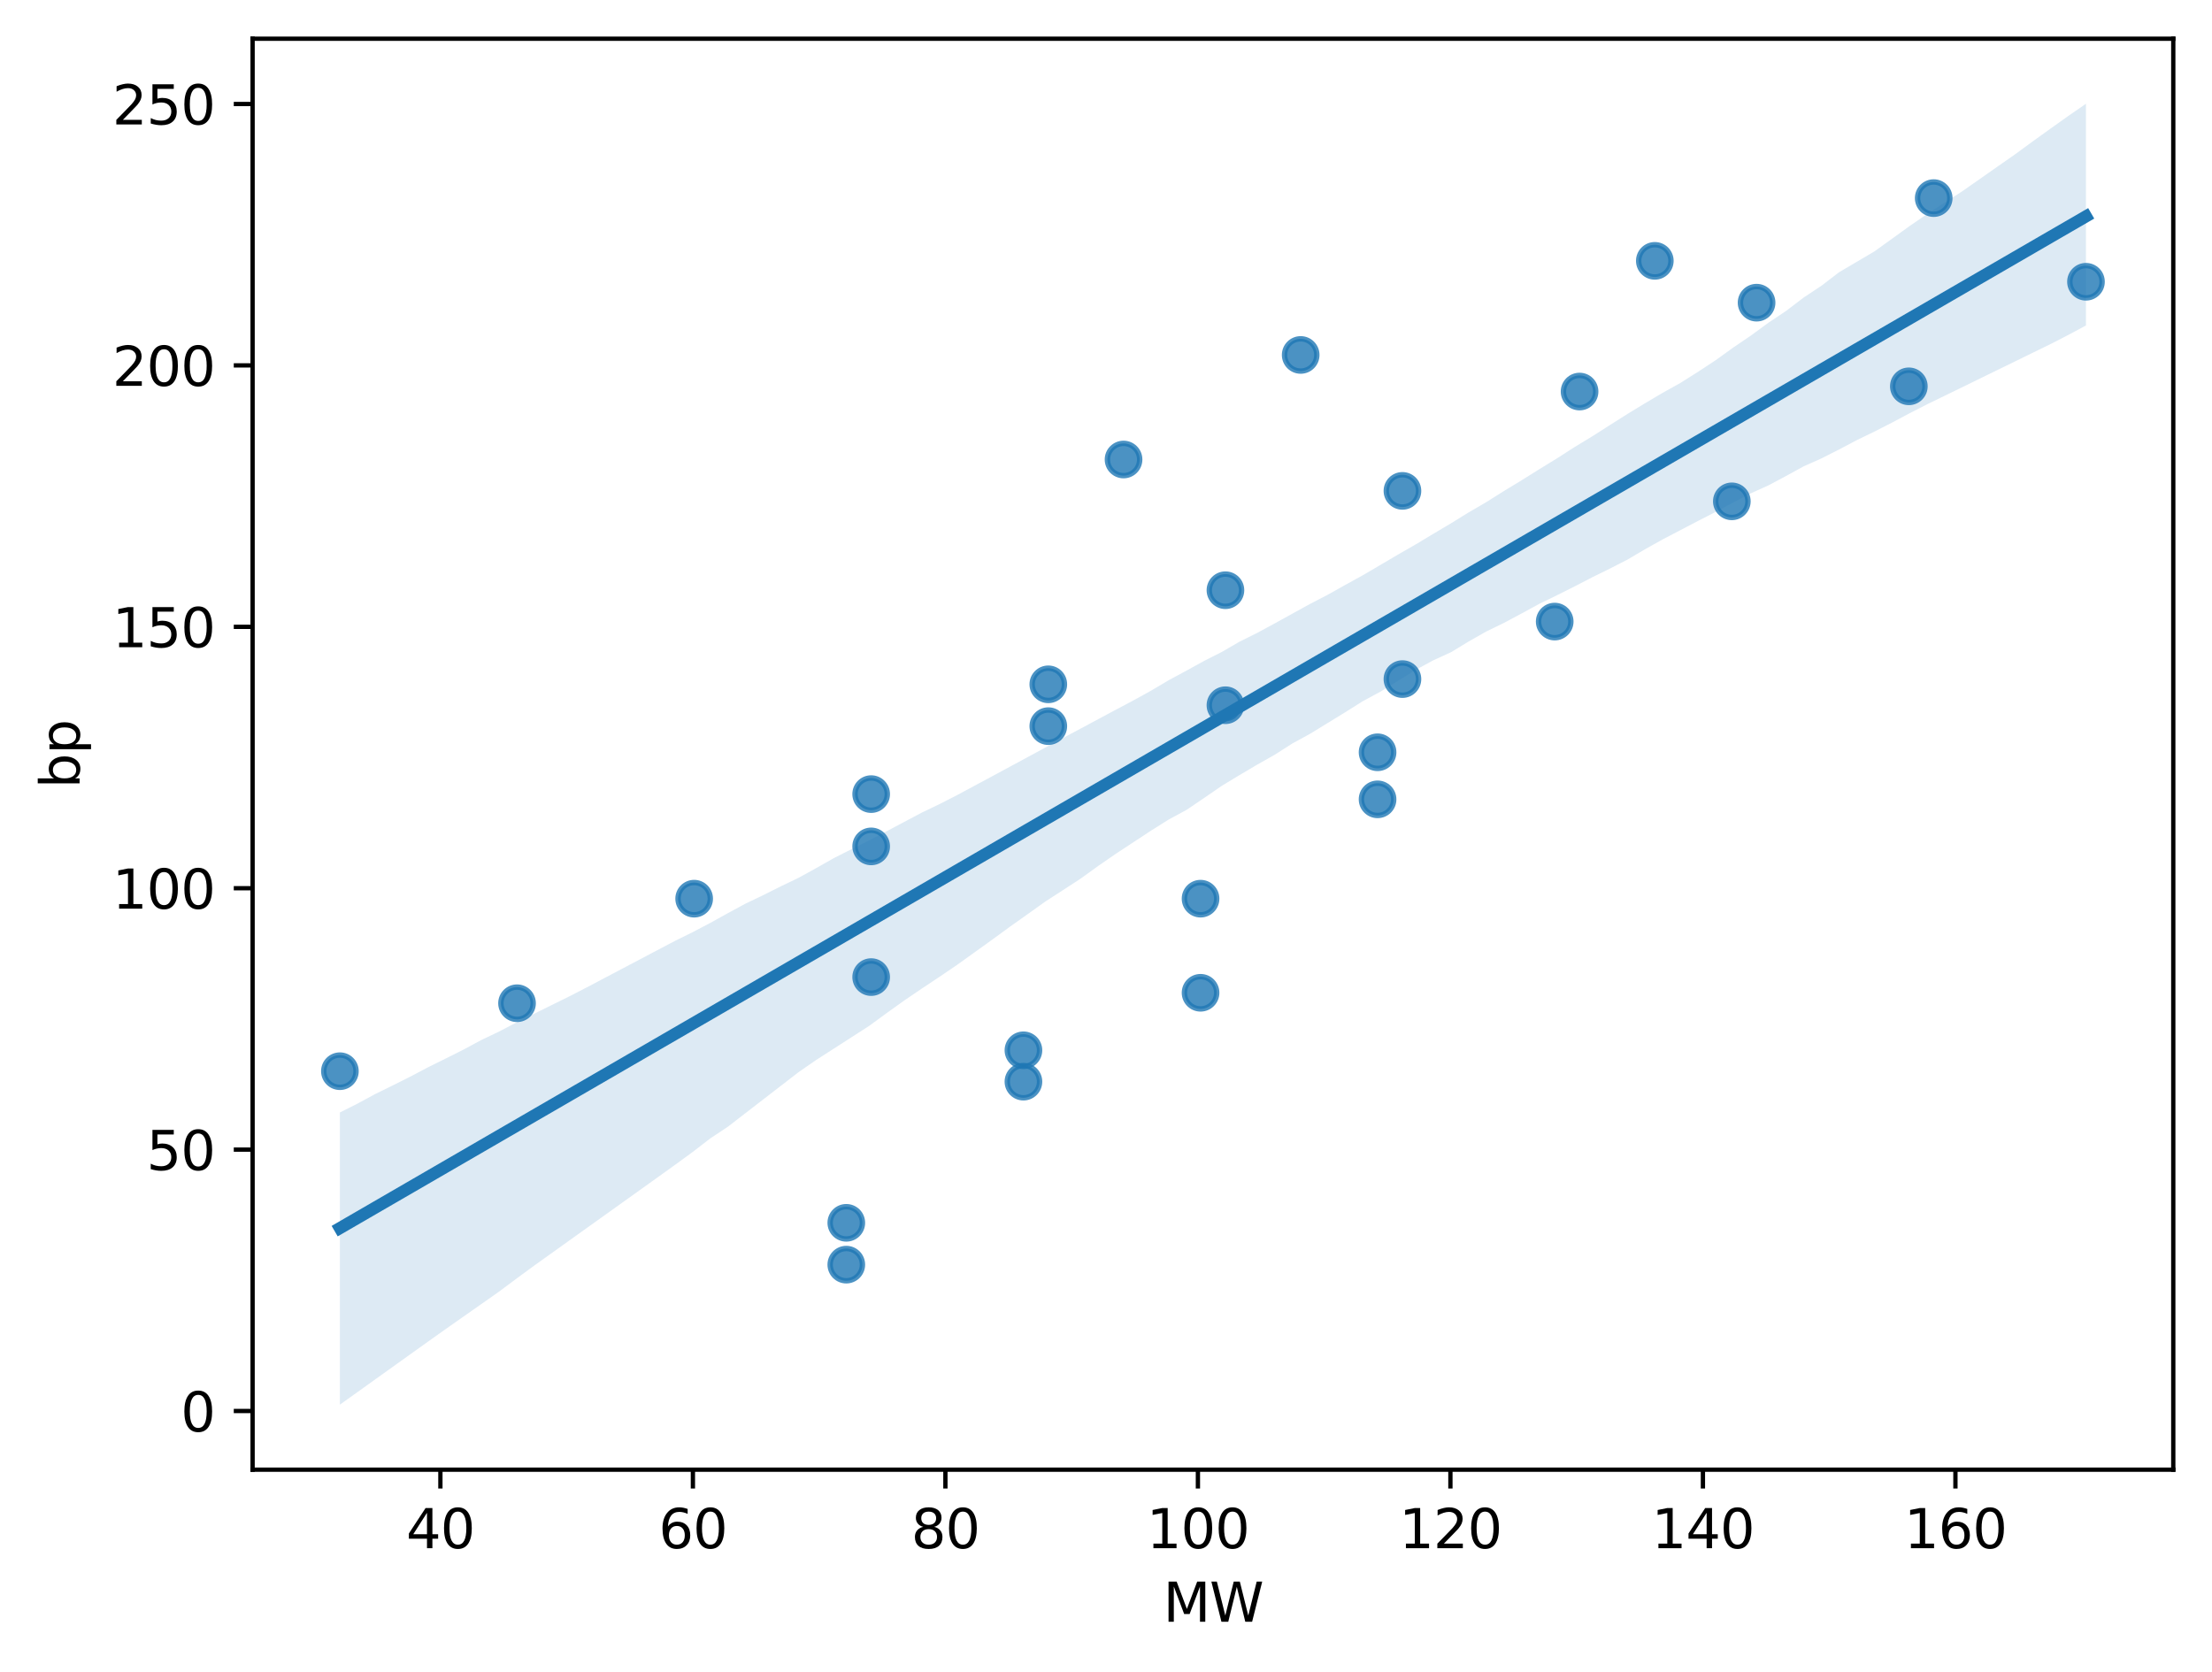 <?xml version="1.0" encoding="utf-8" standalone="no"?>
<!DOCTYPE svg PUBLIC "-//W3C//DTD SVG 1.1//EN"
  "http://www.w3.org/Graphics/SVG/1.1/DTD/svg11.dtd">
<svg xmlns:xlink="http://www.w3.org/1999/xlink" width="411.286pt" height="310.868pt" viewBox="0 0 411.286 310.868" xmlns="http://www.w3.org/2000/svg" version="1.1">
 <defs>
  <style type="text/css">*{stroke-linejoin: round; stroke-linecap: butt}</style>
 </defs>
 <g id="figure_1">
  <g id="patch_1">
   <path d="M 0 310.868 
L 411.286 310.868 
L 411.286 0 
L 0 0 
z
" style="fill: #ffffff"/>
  </g>
  <g id="axes_1">
   <g id="patch_2">
    <path d="M 46.966 273.312 
L 404.086 273.312 
L 404.086 7.2 
L 46.966 7.2 
z
" style="fill: #ffffff"/>
   </g>
   <g id="PathCollection_1">
    <defs>
     <path id="mb8e8251793" d="M 0 3 
C 0.796 3 1.559 2.684 2.121 2.121 
C 2.684 1.559 3 0.796 3 0 
C 3 -0.796 2.684 -1.559 2.121 -2.121 
C 1.559 -2.684 0.796 -3 0 -3 
C -0.796 -3 -1.559 -2.684 -2.121 -2.121 
C -2.684 -1.559 -3 -0.796 -3 0 
C -3 0.796 -2.684 1.559 -2.121 2.121 
C -1.559 2.684 -0.796 3 0 3 
z
" style="stroke: #1f77b4; stroke-opacity: 0.8"/>
    </defs>
    <g clip-path="url(#pd91bb78173)">
     <use xlink:href="#mb8e8251793" x="63.198" y="199.205" style="fill: #1f77b4; fill-opacity: 0.8; stroke: #1f77b4; stroke-opacity: 0.8"/>
     <use xlink:href="#mb8e8251793" x="96.133" y="186.566" style="fill: #1f77b4; fill-opacity: 0.8; stroke: #1f77b4; stroke-opacity: 0.8"/>
     <use xlink:href="#mb8e8251793" x="129.068" y="167.121" style="fill: #1f77b4; fill-opacity: 0.8; stroke: #1f77b4; stroke-opacity: 0.8"/>
     <use xlink:href="#mb8e8251793" x="161.98" y="147.676" style="fill: #1f77b4; fill-opacity: 0.8; stroke: #1f77b4; stroke-opacity: 0.8"/>
     <use xlink:href="#mb8e8251793" x="194.915" y="127.259" style="fill: #1f77b4; fill-opacity: 0.8; stroke: #1f77b4; stroke-opacity: 0.8"/>
     <use xlink:href="#mb8e8251793" x="227.85" y="109.759" style="fill: #1f77b4; fill-opacity: 0.8; stroke: #1f77b4; stroke-opacity: 0.8"/>
     <use xlink:href="#mb8e8251793" x="260.761" y="91.286" style="fill: #1f77b4; fill-opacity: 0.8; stroke: #1f77b4; stroke-opacity: 0.8"/>
     <use xlink:href="#mb8e8251793" x="293.696" y="72.814" style="fill: #1f77b4; fill-opacity: 0.8; stroke: #1f77b4; stroke-opacity: 0.8"/>
     <use xlink:href="#mb8e8251793" x="326.608" y="56.286" style="fill: #1f77b4; fill-opacity: 0.8; stroke: #1f77b4; stroke-opacity: 0.8"/>
     <use xlink:href="#mb8e8251793" x="359.542" y="36.841" style="fill: #1f77b4; fill-opacity: 0.8; stroke: #1f77b4; stroke-opacity: 0.8"/>
     <use xlink:href="#mb8e8251793" x="157.355" y="227.4" style="fill: #1f77b4; fill-opacity: 0.8; stroke: #1f77b4; stroke-opacity: 0.8"/>
     <use xlink:href="#mb8e8251793" x="190.29" y="195.316" style="fill: #1f77b4; fill-opacity: 0.8; stroke: #1f77b4; stroke-opacity: 0.8"/>
     <use xlink:href="#mb8e8251793" x="223.225" y="167.121" style="fill: #1f77b4; fill-opacity: 0.8; stroke: #1f77b4; stroke-opacity: 0.8"/>
     <use xlink:href="#mb8e8251793" x="256.137" y="139.898" style="fill: #1f77b4; fill-opacity: 0.8; stroke: #1f77b4; stroke-opacity: 0.8"/>
     <use xlink:href="#mb8e8251793" x="289.072" y="115.592" style="fill: #1f77b4; fill-opacity: 0.8; stroke: #1f77b4; stroke-opacity: 0.8"/>
     <use xlink:href="#mb8e8251793" x="322.006" y="93.231" style="fill: #1f77b4; fill-opacity: 0.8; stroke: #1f77b4; stroke-opacity: 0.8"/>
     <use xlink:href="#mb8e8251793" x="354.918" y="71.842" style="fill: #1f77b4; fill-opacity: 0.8; stroke: #1f77b4; stroke-opacity: 0.8"/>
     <use xlink:href="#mb8e8251793" x="387.853" y="52.397" style="fill: #1f77b4; fill-opacity: 0.8; stroke: #1f77b4; stroke-opacity: 0.8"/>
     <use xlink:href="#mb8e8251793" x="190.29" y="201.149" style="fill: #1f77b4; fill-opacity: 0.8; stroke: #1f77b4; stroke-opacity: 0.8"/>
     <use xlink:href="#mb8e8251793" x="256.137" y="148.648" style="fill: #1f77b4; fill-opacity: 0.8; stroke: #1f77b4; stroke-opacity: 0.8"/>
     <use xlink:href="#mb8e8251793" x="157.355" y="235.178" style="fill: #1f77b4; fill-opacity: 0.8; stroke: #1f77b4; stroke-opacity: 0.8"/>
     <use xlink:href="#mb8e8251793" x="223.225" y="184.621" style="fill: #1f77b4; fill-opacity: 0.8; stroke: #1f77b4; stroke-opacity: 0.8"/>
     <use xlink:href="#mb8e8251793" x="161.98" y="157.399" style="fill: #1f77b4; fill-opacity: 0.8; stroke: #1f77b4; stroke-opacity: 0.8"/>
     <use xlink:href="#mb8e8251793" x="161.98" y="181.704" style="fill: #1f77b4; fill-opacity: 0.8; stroke: #1f77b4; stroke-opacity: 0.8"/>
     <use xlink:href="#mb8e8251793" x="194.915" y="135.037" style="fill: #1f77b4; fill-opacity: 0.8; stroke: #1f77b4; stroke-opacity: 0.8"/>
     <use xlink:href="#mb8e8251793" x="227.85" y="131.148" style="fill: #1f77b4; fill-opacity: 0.8; stroke: #1f77b4; stroke-opacity: 0.8"/>
     <use xlink:href="#mb8e8251793" x="260.761" y="126.287" style="fill: #1f77b4; fill-opacity: 0.8; stroke: #1f77b4; stroke-opacity: 0.8"/>
     <use xlink:href="#mb8e8251793" x="208.906" y="85.453" style="fill: #1f77b4; fill-opacity: 0.8; stroke: #1f77b4; stroke-opacity: 0.8"/>
     <use xlink:href="#mb8e8251793" x="241.841" y="66.008" style="fill: #1f77b4; fill-opacity: 0.8; stroke: #1f77b4; stroke-opacity: 0.8"/>
     <use xlink:href="#mb8e8251793" x="307.687" y="48.508" style="fill: #1f77b4; fill-opacity: 0.8; stroke: #1f77b4; stroke-opacity: 0.8"/>
    </g>
   </g>
   <g id="FillBetweenPolyCollection_1">
    <path d="M 63.198 206.878 
L 63.198 261.216 
L 66.478 258.869 
L 69.757 256.523 
L 73.036 254.176 
L 76.316 251.83 
L 79.595 249.483 
L 82.874 247.153 
L 86.154 244.852 
L 89.433 242.551 
L 92.712 240.251 
L 95.992 237.805 
L 99.271 235.396 
L 102.55 233.051 
L 105.83 230.706 
L 109.109 228.361 
L 112.388 226.016 
L 115.668 223.671 
L 118.947 221.325 
L 122.226 218.978 
L 125.506 216.627 
L 128.785 214.234 
L 132.064 211.702 
L 135.344 209.523 
L 138.623 206.992 
L 141.902 204.46 
L 145.182 201.928 
L 148.461 199.396 
L 151.741 197.125 
L 155.02 195.016 
L 158.299 192.907 
L 161.579 190.797 
L 164.858 188.399 
L 168.137 186.05 
L 171.417 183.824 
L 174.696 181.646 
L 177.975 179.416 
L 181.255 177.063 
L 184.534 174.708 
L 187.813 172.311 
L 191.093 169.99 
L 194.372 167.644 
L 197.651 165.526 
L 200.931 163.389 
L 204.21 161.025 
L 207.489 158.757 
L 210.769 156.603 
L 214.048 154.45 
L 217.327 152.386 
L 220.607 150.616 
L 223.886 148.394 
L 227.165 146.137 
L 230.445 144.154 
L 233.724 142.213 
L 237.003 140.362 
L 240.283 138.265 
L 243.562 136.473 
L 246.841 134.464 
L 250.121 132.455 
L 253.4 130.388 
L 256.679 128.621 
L 259.959 126.591 
L 263.238 124.563 
L 266.517 122.785 
L 269.797 121.286 
L 273.076 119.29 
L 276.355 117.432 
L 279.635 115.837 
L 282.914 114.087 
L 286.193 112.299 
L 289.473 110.707 
L 292.752 109.06 
L 296.031 107.365 
L 299.311 105.752 
L 302.59 104.071 
L 305.869 102.141 
L 309.149 100.31 
L 312.428 98.596 
L 315.707 96.882 
L 318.987 95.2 
L 322.266 93.446 
L 325.545 91.737 
L 328.825 90.254 
L 332.104 88.507 
L 335.383 86.712 
L 338.663 85.25 
L 341.942 83.59 
L 345.221 81.858 
L 348.501 80.268 
L 351.78 78.596 
L 355.06 76.85 
L 358.339 75.172 
L 361.618 73.578 
L 364.898 71.98 
L 368.177 70.378 
L 371.456 68.775 
L 374.736 67.173 
L 378.015 65.571 
L 381.294 63.969 
L 384.574 62.282 
L 387.853 60.522 
L 387.853 19.296 
L 387.853 19.296 
L 384.574 21.557 
L 381.294 23.894 
L 378.015 26.248 
L 374.736 28.652 
L 371.456 30.94 
L 368.177 33.243 
L 364.898 35.535 
L 361.618 37.655 
L 358.339 39.779 
L 355.06 42.037 
L 351.78 44.405 
L 348.501 46.763 
L 345.221 48.694 
L 341.942 50.629 
L 338.663 53.143 
L 335.383 55.316 
L 332.104 57.812 
L 328.825 60.004 
L 325.545 62.406 
L 322.266 64.634 
L 318.987 66.996 
L 315.707 69.152 
L 312.428 71.223 
L 309.149 73.049 
L 305.869 74.99 
L 302.59 76.987 
L 299.311 79.063 
L 296.031 81.159 
L 292.752 83.147 
L 289.473 85.253 
L 286.193 87.267 
L 282.914 89.317 
L 279.635 91.308 
L 276.355 93.376 
L 273.076 95.287 
L 269.797 97.312 
L 266.517 99.263 
L 263.238 101.234 
L 259.959 103.116 
L 256.679 105.05 
L 253.4 106.974 
L 250.121 108.782 
L 246.841 110.62 
L 243.562 112.317 
L 240.283 114.126 
L 237.003 115.936 
L 233.724 117.714 
L 230.445 119.344 
L 227.165 121.245 
L 223.886 122.905 
L 220.607 124.712 
L 217.327 126.48 
L 214.048 128.425 
L 210.769 130.236 
L 207.489 131.975 
L 204.21 133.726 
L 200.931 135.492 
L 197.651 137.234 
L 194.372 139.01 
L 191.093 140.789 
L 187.813 142.557 
L 184.534 144.33 
L 181.255 146.089 
L 177.975 147.852 
L 174.696 149.532 
L 171.417 151.104 
L 168.137 152.844 
L 164.858 154.582 
L 161.579 156.287 
L 158.299 157.927 
L 155.02 159.588 
L 151.741 161.447 
L 148.461 163.253 
L 145.182 164.826 
L 141.902 166.47 
L 138.623 168.038 
L 135.344 169.81 
L 132.064 171.633 
L 128.785 173.349 
L 125.506 174.969 
L 122.226 176.698 
L 118.947 178.426 
L 115.668 180.155 
L 112.388 181.884 
L 109.109 183.617 
L 105.83 185.302 
L 102.55 186.921 
L 99.271 188.542 
L 95.992 190.163 
L 92.712 191.871 
L 89.433 193.437 
L 86.154 195.204 
L 82.874 196.849 
L 79.595 198.471 
L 76.316 200.2 
L 73.036 201.845 
L 69.757 203.457 
L 66.478 205.23 
L 63.198 206.878 
z
" clip-path="url(#pd91bb78173)" style="fill: #1f77b4; fill-opacity: 0.15"/>
   </g>
   <g id="matplotlib.axis_1">
    <g id="xtick_1">
     <g id="line2d_1">
      <defs>
       <path id="mab9856e1cf" d="M 0 0 
L 0 3.5 
" style="stroke: #000000; stroke-width: 0.8"/>
      </defs>
      <g>
       <use xlink:href="#mab9856e1cf" x="81.884" y="273.312" style="stroke: #000000; stroke-width: 0.8"/>
      </g>
     </g>
     <g id="text_1">
      <!-- 40 -->
      <g transform="translate(75.522 287.91) scale(0.1 -0.1)">
       <defs>
        <path id="DejaVuSans-34" d="M 2419 4116 
L 825 1625 
L 2419 1625 
L 2419 4116 
z
M 2253 4666 
L 3047 4666 
L 3047 1625 
L 3713 1625 
L 3713 1100 
L 3047 1100 
L 3047 0 
L 2419 0 
L 2419 1100 
L 313 1100 
L 313 1709 
L 2253 4666 
z
" transform="scale(0.016)"/>
        <path id="DejaVuSans-30" d="M 2034 4250 
Q 1547 4250 1301 3770 
Q 1056 3291 1056 2328 
Q 1056 1369 1301 889 
Q 1547 409 2034 409 
Q 2525 409 2770 889 
Q 3016 1369 3016 2328 
Q 3016 3291 2770 3770 
Q 2525 4250 2034 4250 
z
M 2034 4750 
Q 2819 4750 3233 4129 
Q 3647 3509 3647 2328 
Q 3647 1150 3233 529 
Q 2819 -91 2034 -91 
Q 1250 -91 836 529 
Q 422 1150 422 2328 
Q 422 3509 836 4129 
Q 1250 4750 2034 4750 
z
" transform="scale(0.016)"/>
       </defs>
       <use xlink:href="#DejaVuSans-34"/>
       <use xlink:href="#DejaVuSans-30" transform="translate(63.623 0)"/>
      </g>
     </g>
    </g>
    <g id="xtick_2">
     <g id="line2d_2">
      <g>
       <use xlink:href="#mab9856e1cf" x="128.834" y="273.312" style="stroke: #000000; stroke-width: 0.8"/>
      </g>
     </g>
     <g id="text_2">
      <!-- 60 -->
      <g transform="translate(122.471 287.91) scale(0.1 -0.1)">
       <defs>
        <path id="DejaVuSans-36" d="M 2113 2584 
Q 1688 2584 1439 2293 
Q 1191 2003 1191 1497 
Q 1191 994 1439 701 
Q 1688 409 2113 409 
Q 2538 409 2786 701 
Q 3034 994 3034 1497 
Q 3034 2003 2786 2293 
Q 2538 2584 2113 2584 
z
M 3366 4563 
L 3366 3988 
Q 3128 4100 2886 4159 
Q 2644 4219 2406 4219 
Q 1781 4219 1451 3797 
Q 1122 3375 1075 2522 
Q 1259 2794 1537 2939 
Q 1816 3084 2150 3084 
Q 2853 3084 3261 2657 
Q 3669 2231 3669 1497 
Q 3669 778 3244 343 
Q 2819 -91 2113 -91 
Q 1303 -91 875 529 
Q 447 1150 447 2328 
Q 447 3434 972 4092 
Q 1497 4750 2381 4750 
Q 2619 4750 2861 4703 
Q 3103 4656 3366 4563 
z
" transform="scale(0.016)"/>
       </defs>
       <use xlink:href="#DejaVuSans-36"/>
       <use xlink:href="#DejaVuSans-30" transform="translate(63.623 0)"/>
      </g>
     </g>
    </g>
    <g id="xtick_3">
     <g id="line2d_3">
      <g>
       <use xlink:href="#mab9856e1cf" x="175.783" y="273.312" style="stroke: #000000; stroke-width: 0.8"/>
      </g>
     </g>
     <g id="text_3">
      <!-- 80 -->
      <g transform="translate(169.42 287.91) scale(0.1 -0.1)">
       <defs>
        <path id="DejaVuSans-38" d="M 2034 2216 
Q 1584 2216 1326 1975 
Q 1069 1734 1069 1313 
Q 1069 891 1326 650 
Q 1584 409 2034 409 
Q 2484 409 2743 651 
Q 3003 894 3003 1313 
Q 3003 1734 2745 1975 
Q 2488 2216 2034 2216 
z
M 1403 2484 
Q 997 2584 770 2862 
Q 544 3141 544 3541 
Q 544 4100 942 4425 
Q 1341 4750 2034 4750 
Q 2731 4750 3128 4425 
Q 3525 4100 3525 3541 
Q 3525 3141 3298 2862 
Q 3072 2584 2669 2484 
Q 3125 2378 3379 2068 
Q 3634 1759 3634 1313 
Q 3634 634 3220 271 
Q 2806 -91 2034 -91 
Q 1263 -91 848 271 
Q 434 634 434 1313 
Q 434 1759 690 2068 
Q 947 2378 1403 2484 
z
M 1172 3481 
Q 1172 3119 1398 2916 
Q 1625 2713 2034 2713 
Q 2441 2713 2670 2916 
Q 2900 3119 2900 3481 
Q 2900 3844 2670 4047 
Q 2441 4250 2034 4250 
Q 1625 4250 1398 4047 
Q 1172 3844 1172 3481 
z
" transform="scale(0.016)"/>
       </defs>
       <use xlink:href="#DejaVuSans-38"/>
       <use xlink:href="#DejaVuSans-30" transform="translate(63.623 0)"/>
      </g>
     </g>
    </g>
    <g id="xtick_4">
     <g id="line2d_4">
      <g>
       <use xlink:href="#mab9856e1cf" x="222.732" y="273.312" style="stroke: #000000; stroke-width: 0.8"/>
      </g>
     </g>
     <g id="text_4">
      <!-- 100 -->
      <g transform="translate(213.188 287.91) scale(0.1 -0.1)">
       <defs>
        <path id="DejaVuSans-31" d="M 794 531 
L 1825 531 
L 1825 4091 
L 703 3866 
L 703 4441 
L 1819 4666 
L 2450 4666 
L 2450 531 
L 3481 531 
L 3481 0 
L 794 0 
L 794 531 
z
" transform="scale(0.016)"/>
       </defs>
       <use xlink:href="#DejaVuSans-31"/>
       <use xlink:href="#DejaVuSans-30" transform="translate(63.623 0)"/>
       <use xlink:href="#DejaVuSans-30" transform="translate(127.246 0)"/>
      </g>
     </g>
    </g>
    <g id="xtick_5">
     <g id="line2d_5">
      <g>
       <use xlink:href="#mab9856e1cf" x="269.681" y="273.312" style="stroke: #000000; stroke-width: 0.8"/>
      </g>
     </g>
     <g id="text_5">
      <!-- 120 -->
      <g transform="translate(260.138 287.91) scale(0.1 -0.1)">
       <defs>
        <path id="DejaVuSans-32" d="M 1228 531 
L 3431 531 
L 3431 0 
L 469 0 
L 469 531 
Q 828 903 1448 1529 
Q 2069 2156 2228 2338 
Q 2531 2678 2651 2914 
Q 2772 3150 2772 3378 
Q 2772 3750 2511 3984 
Q 2250 4219 1831 4219 
Q 1534 4219 1204 4116 
Q 875 4013 500 3803 
L 500 4441 
Q 881 4594 1212 4672 
Q 1544 4750 1819 4750 
Q 2544 4750 2975 4387 
Q 3406 4025 3406 3419 
Q 3406 3131 3298 2873 
Q 3191 2616 2906 2266 
Q 2828 2175 2409 1742 
Q 1991 1309 1228 531 
z
" transform="scale(0.016)"/>
       </defs>
       <use xlink:href="#DejaVuSans-31"/>
       <use xlink:href="#DejaVuSans-32" transform="translate(63.623 0)"/>
       <use xlink:href="#DejaVuSans-30" transform="translate(127.246 0)"/>
      </g>
     </g>
    </g>
    <g id="xtick_6">
     <g id="line2d_6">
      <g>
       <use xlink:href="#mab9856e1cf" x="316.631" y="273.312" style="stroke: #000000; stroke-width: 0.8"/>
      </g>
     </g>
     <g id="text_6">
      <!-- 140 -->
      <g transform="translate(307.087 287.91) scale(0.1 -0.1)">
       <use xlink:href="#DejaVuSans-31"/>
       <use xlink:href="#DejaVuSans-34" transform="translate(63.623 0)"/>
       <use xlink:href="#DejaVuSans-30" transform="translate(127.246 0)"/>
      </g>
     </g>
    </g>
    <g id="xtick_7">
     <g id="line2d_7">
      <g>
       <use xlink:href="#mab9856e1cf" x="363.58" y="273.312" style="stroke: #000000; stroke-width: 0.8"/>
      </g>
     </g>
     <g id="text_7">
      <!-- 160 -->
      <g transform="translate(354.036 287.91) scale(0.1 -0.1)">
       <use xlink:href="#DejaVuSans-31"/>
       <use xlink:href="#DejaVuSans-36" transform="translate(63.623 0)"/>
       <use xlink:href="#DejaVuSans-30" transform="translate(127.246 0)"/>
      </g>
     </g>
    </g>
    <g id="text_8">
     <!-- MW -->
     <g transform="translate(216.268 301.589) scale(0.1 -0.1)">
      <defs>
       <path id="DejaVuSans-4d" d="M 628 4666 
L 1569 4666 
L 2759 1491 
L 3956 4666 
L 4897 4666 
L 4897 0 
L 4281 0 
L 4281 4097 
L 3078 897 
L 2444 897 
L 1241 4097 
L 1241 0 
L 628 0 
L 628 4666 
z
" transform="scale(0.016)"/>
       <path id="DejaVuSans-57" d="M 213 4666 
L 850 4666 
L 1831 722 
L 2809 4666 
L 3519 4666 
L 4500 722 
L 5478 4666 
L 6119 4666 
L 4947 0 
L 4153 0 
L 3169 4050 
L 2175 0 
L 1381 0 
L 213 4666 
z
" transform="scale(0.016)"/>
      </defs>
      <use xlink:href="#DejaVuSans-4d"/>
      <use xlink:href="#DejaVuSans-57" transform="translate(86.279 0)"/>
     </g>
    </g>
   </g>
   <g id="matplotlib.axis_2">
    <g id="ytick_1">
     <g id="line2d_8">
      <defs>
       <path id="m41a4d6aa4f" d="M 0 0 
L -3.5 0 
" style="stroke: #000000; stroke-width: 0.8"/>
      </defs>
      <g>
       <use xlink:href="#m41a4d6aa4f" x="46.966" y="262.4" style="stroke: #000000; stroke-width: 0.8"/>
      </g>
     </g>
     <g id="text_9">
      <!-- 0 -->
      <g transform="translate(33.603 266.199) scale(0.1 -0.1)">
       <use xlink:href="#DejaVuSans-30"/>
      </g>
     </g>
    </g>
    <g id="ytick_2">
     <g id="line2d_9">
      <g>
       <use xlink:href="#m41a4d6aa4f" x="46.966" y="213.788" style="stroke: #000000; stroke-width: 0.8"/>
      </g>
     </g>
     <g id="text_10">
      <!-- 50 -->
      <g transform="translate(27.241 217.588) scale(0.1 -0.1)">
       <defs>
        <path id="DejaVuSans-35" d="M 691 4666 
L 3169 4666 
L 3169 4134 
L 1269 4134 
L 1269 2991 
Q 1406 3038 1543 3061 
Q 1681 3084 1819 3084 
Q 2600 3084 3056 2656 
Q 3513 2228 3513 1497 
Q 3513 744 3044 326 
Q 2575 -91 1722 -91 
Q 1428 -91 1123 -41 
Q 819 9 494 109 
L 494 744 
Q 775 591 1075 516 
Q 1375 441 1709 441 
Q 2250 441 2565 725 
Q 2881 1009 2881 1497 
Q 2881 1984 2565 2268 
Q 2250 2553 1709 2553 
Q 1456 2553 1204 2497 
Q 953 2441 691 2322 
L 691 4666 
z
" transform="scale(0.016)"/>
       </defs>
       <use xlink:href="#DejaVuSans-35"/>
       <use xlink:href="#DejaVuSans-30" transform="translate(63.623 0)"/>
      </g>
     </g>
    </g>
    <g id="ytick_3">
     <g id="line2d_10">
      <g>
       <use xlink:href="#m41a4d6aa4f" x="46.966" y="165.176" style="stroke: #000000; stroke-width: 0.8"/>
      </g>
     </g>
     <g id="text_11">
      <!-- 100 -->
      <g transform="translate(20.878 168.976) scale(0.1 -0.1)">
       <use xlink:href="#DejaVuSans-31"/>
       <use xlink:href="#DejaVuSans-30" transform="translate(63.623 0)"/>
       <use xlink:href="#DejaVuSans-30" transform="translate(127.246 0)"/>
      </g>
     </g>
    </g>
    <g id="ytick_4">
     <g id="line2d_11">
      <g>
       <use xlink:href="#m41a4d6aa4f" x="46.966" y="116.565" style="stroke: #000000; stroke-width: 0.8"/>
      </g>
     </g>
     <g id="text_12">
      <!-- 150 -->
      <g transform="translate(20.878 120.364) scale(0.1 -0.1)">
       <use xlink:href="#DejaVuSans-31"/>
       <use xlink:href="#DejaVuSans-35" transform="translate(63.623 0)"/>
       <use xlink:href="#DejaVuSans-30" transform="translate(127.246 0)"/>
      </g>
     </g>
    </g>
    <g id="ytick_5">
     <g id="line2d_12">
      <g>
       <use xlink:href="#m41a4d6aa4f" x="46.966" y="67.953" style="stroke: #000000; stroke-width: 0.8"/>
      </g>
     </g>
     <g id="text_13">
      <!-- 200 -->
      <g transform="translate(20.878 71.752) scale(0.1 -0.1)">
       <use xlink:href="#DejaVuSans-32"/>
       <use xlink:href="#DejaVuSans-30" transform="translate(63.623 0)"/>
       <use xlink:href="#DejaVuSans-30" transform="translate(127.246 0)"/>
      </g>
     </g>
    </g>
    <g id="ytick_6">
     <g id="line2d_13">
      <g>
       <use xlink:href="#m41a4d6aa4f" x="46.966" y="19.341" style="stroke: #000000; stroke-width: 0.8"/>
      </g>
     </g>
     <g id="text_14">
      <!-- 250 -->
      <g transform="translate(20.878 23.14) scale(0.1 -0.1)">
       <use xlink:href="#DejaVuSans-32"/>
       <use xlink:href="#DejaVuSans-35" transform="translate(63.623 0)"/>
       <use xlink:href="#DejaVuSans-30" transform="translate(127.246 0)"/>
      </g>
     </g>
    </g>
    <g id="text_15">
     <!-- bp -->
     <g transform="translate(14.798 146.604) rotate(-90) scale(0.1 -0.1)">
      <defs>
       <path id="DejaVuSans-62" d="M 3116 1747 
Q 3116 2381 2855 2742 
Q 2594 3103 2138 3103 
Q 1681 3103 1420 2742 
Q 1159 2381 1159 1747 
Q 1159 1113 1420 752 
Q 1681 391 2138 391 
Q 2594 391 2855 752 
Q 3116 1113 3116 1747 
z
M 1159 2969 
Q 1341 3281 1617 3432 
Q 1894 3584 2278 3584 
Q 2916 3584 3314 3078 
Q 3713 2572 3713 1747 
Q 3713 922 3314 415 
Q 2916 -91 2278 -91 
Q 1894 -91 1617 61 
Q 1341 213 1159 525 
L 1159 0 
L 581 0 
L 581 4863 
L 1159 4863 
L 1159 2969 
z
" transform="scale(0.016)"/>
       <path id="DejaVuSans-70" d="M 1159 525 
L 1159 -1331 
L 581 -1331 
L 581 3500 
L 1159 3500 
L 1159 2969 
Q 1341 3281 1617 3432 
Q 1894 3584 2278 3584 
Q 2916 3584 3314 3078 
Q 3713 2572 3713 1747 
Q 3713 922 3314 415 
Q 2916 -91 2278 -91 
Q 1894 -91 1617 61 
Q 1341 213 1159 525 
z
M 3116 1747 
Q 3116 2381 2855 2742 
Q 2594 3103 2138 3103 
Q 1681 3103 1420 2742 
Q 1159 2381 1159 1747 
Q 1159 1113 1420 752 
Q 1681 391 2138 391 
Q 2594 391 2855 752 
Q 3116 1113 3116 1747 
z
" transform="scale(0.016)"/>
      </defs>
      <use xlink:href="#DejaVuSans-62"/>
      <use xlink:href="#DejaVuSans-70" transform="translate(63.477 0)"/>
     </g>
    </g>
   </g>
   <g id="line2d_14">
    <path d="M 63.198 228.384 
L 66.478 226.483 
L 69.757 224.583 
L 73.036 222.682 
L 76.316 220.782 
L 79.595 218.881 
L 82.874 216.981 
L 86.154 215.08 
L 89.433 213.18 
L 92.712 211.279 
L 95.992 209.379 
L 99.271 207.478 
L 102.55 205.578 
L 105.83 203.678 
L 109.109 201.777 
L 112.388 199.877 
L 115.668 197.976 
L 118.947 196.076 
L 122.226 194.175 
L 125.506 192.275 
L 128.785 190.374 
L 132.064 188.474 
L 135.344 186.573 
L 138.623 184.673 
L 141.902 182.772 
L 145.182 180.872 
L 148.461 178.971 
L 151.741 177.071 
L 155.02 175.171 
L 158.299 173.27 
L 161.579 171.37 
L 164.858 169.469 
L 168.137 167.569 
L 171.417 165.668 
L 174.696 163.768 
L 177.975 161.867 
L 181.255 159.967 
L 184.534 158.066 
L 187.813 156.166 
L 191.093 154.265 
L 194.372 152.365 
L 197.651 150.464 
L 200.931 148.564 
L 204.21 146.664 
L 207.489 144.763 
L 210.769 142.863 
L 214.048 140.962 
L 217.327 139.062 
L 220.607 137.161 
L 223.886 135.261 
L 227.165 133.36 
L 230.445 131.46 
L 233.724 129.559 
L 237.003 127.659 
L 240.283 125.758 
L 243.562 123.858 
L 246.841 121.957 
L 250.121 120.057 
L 253.4 118.157 
L 256.679 116.256 
L 259.959 114.356 
L 263.238 112.455 
L 266.517 110.555 
L 269.797 108.654 
L 273.076 106.754 
L 276.355 104.853 
L 279.635 102.953 
L 282.914 101.052 
L 286.193 99.152 
L 289.473 97.251 
L 292.752 95.351 
L 296.031 93.451 
L 299.311 91.55 
L 302.59 89.65 
L 305.869 87.749 
L 309.149 85.849 
L 312.428 83.948 
L 315.707 82.048 
L 318.987 80.147 
L 322.266 78.247 
L 325.545 76.346 
L 328.825 74.446 
L 332.104 72.545 
L 335.383 70.645 
L 338.663 68.744 
L 341.942 66.844 
L 345.221 64.944 
L 348.501 63.043 
L 351.78 61.143 
L 355.06 59.242 
L 358.339 57.342 
L 361.618 55.441 
L 364.898 53.541 
L 368.177 51.64 
L 371.456 49.74 
L 374.736 47.839 
L 378.015 45.939 
L 381.294 44.038 
L 384.574 42.138 
L 387.853 40.237 
" clip-path="url(#pd91bb78173)" style="fill: none; stroke: #1f77b4; stroke-width: 2.25; stroke-linecap: square"/>
   </g>
   <g id="patch_3">
    <path d="M 46.966 273.312 
L 46.966 7.2 
" style="fill: none; stroke: #000000; stroke-width: 0.8; stroke-linejoin: miter; stroke-linecap: square"/>
   </g>
   <g id="patch_4">
    <path d="M 404.086 273.312 
L 404.086 7.2 
" style="fill: none; stroke: #000000; stroke-width: 0.8; stroke-linejoin: miter; stroke-linecap: square"/>
   </g>
   <g id="patch_5">
    <path d="M 46.966 273.312 
L 404.086 273.312 
" style="fill: none; stroke: #000000; stroke-width: 0.8; stroke-linejoin: miter; stroke-linecap: square"/>
   </g>
   <g id="patch_6">
    <path d="M 46.966 7.2 
L 404.086 7.2 
" style="fill: none; stroke: #000000; stroke-width: 0.8; stroke-linejoin: miter; stroke-linecap: square"/>
   </g>
  </g>
 </g>
 <defs>
  <clipPath id="pd91bb78173">
   <rect x="46.966" y="7.2" width="357.12" height="266.112"/>
  </clipPath>
 </defs>
</svg>